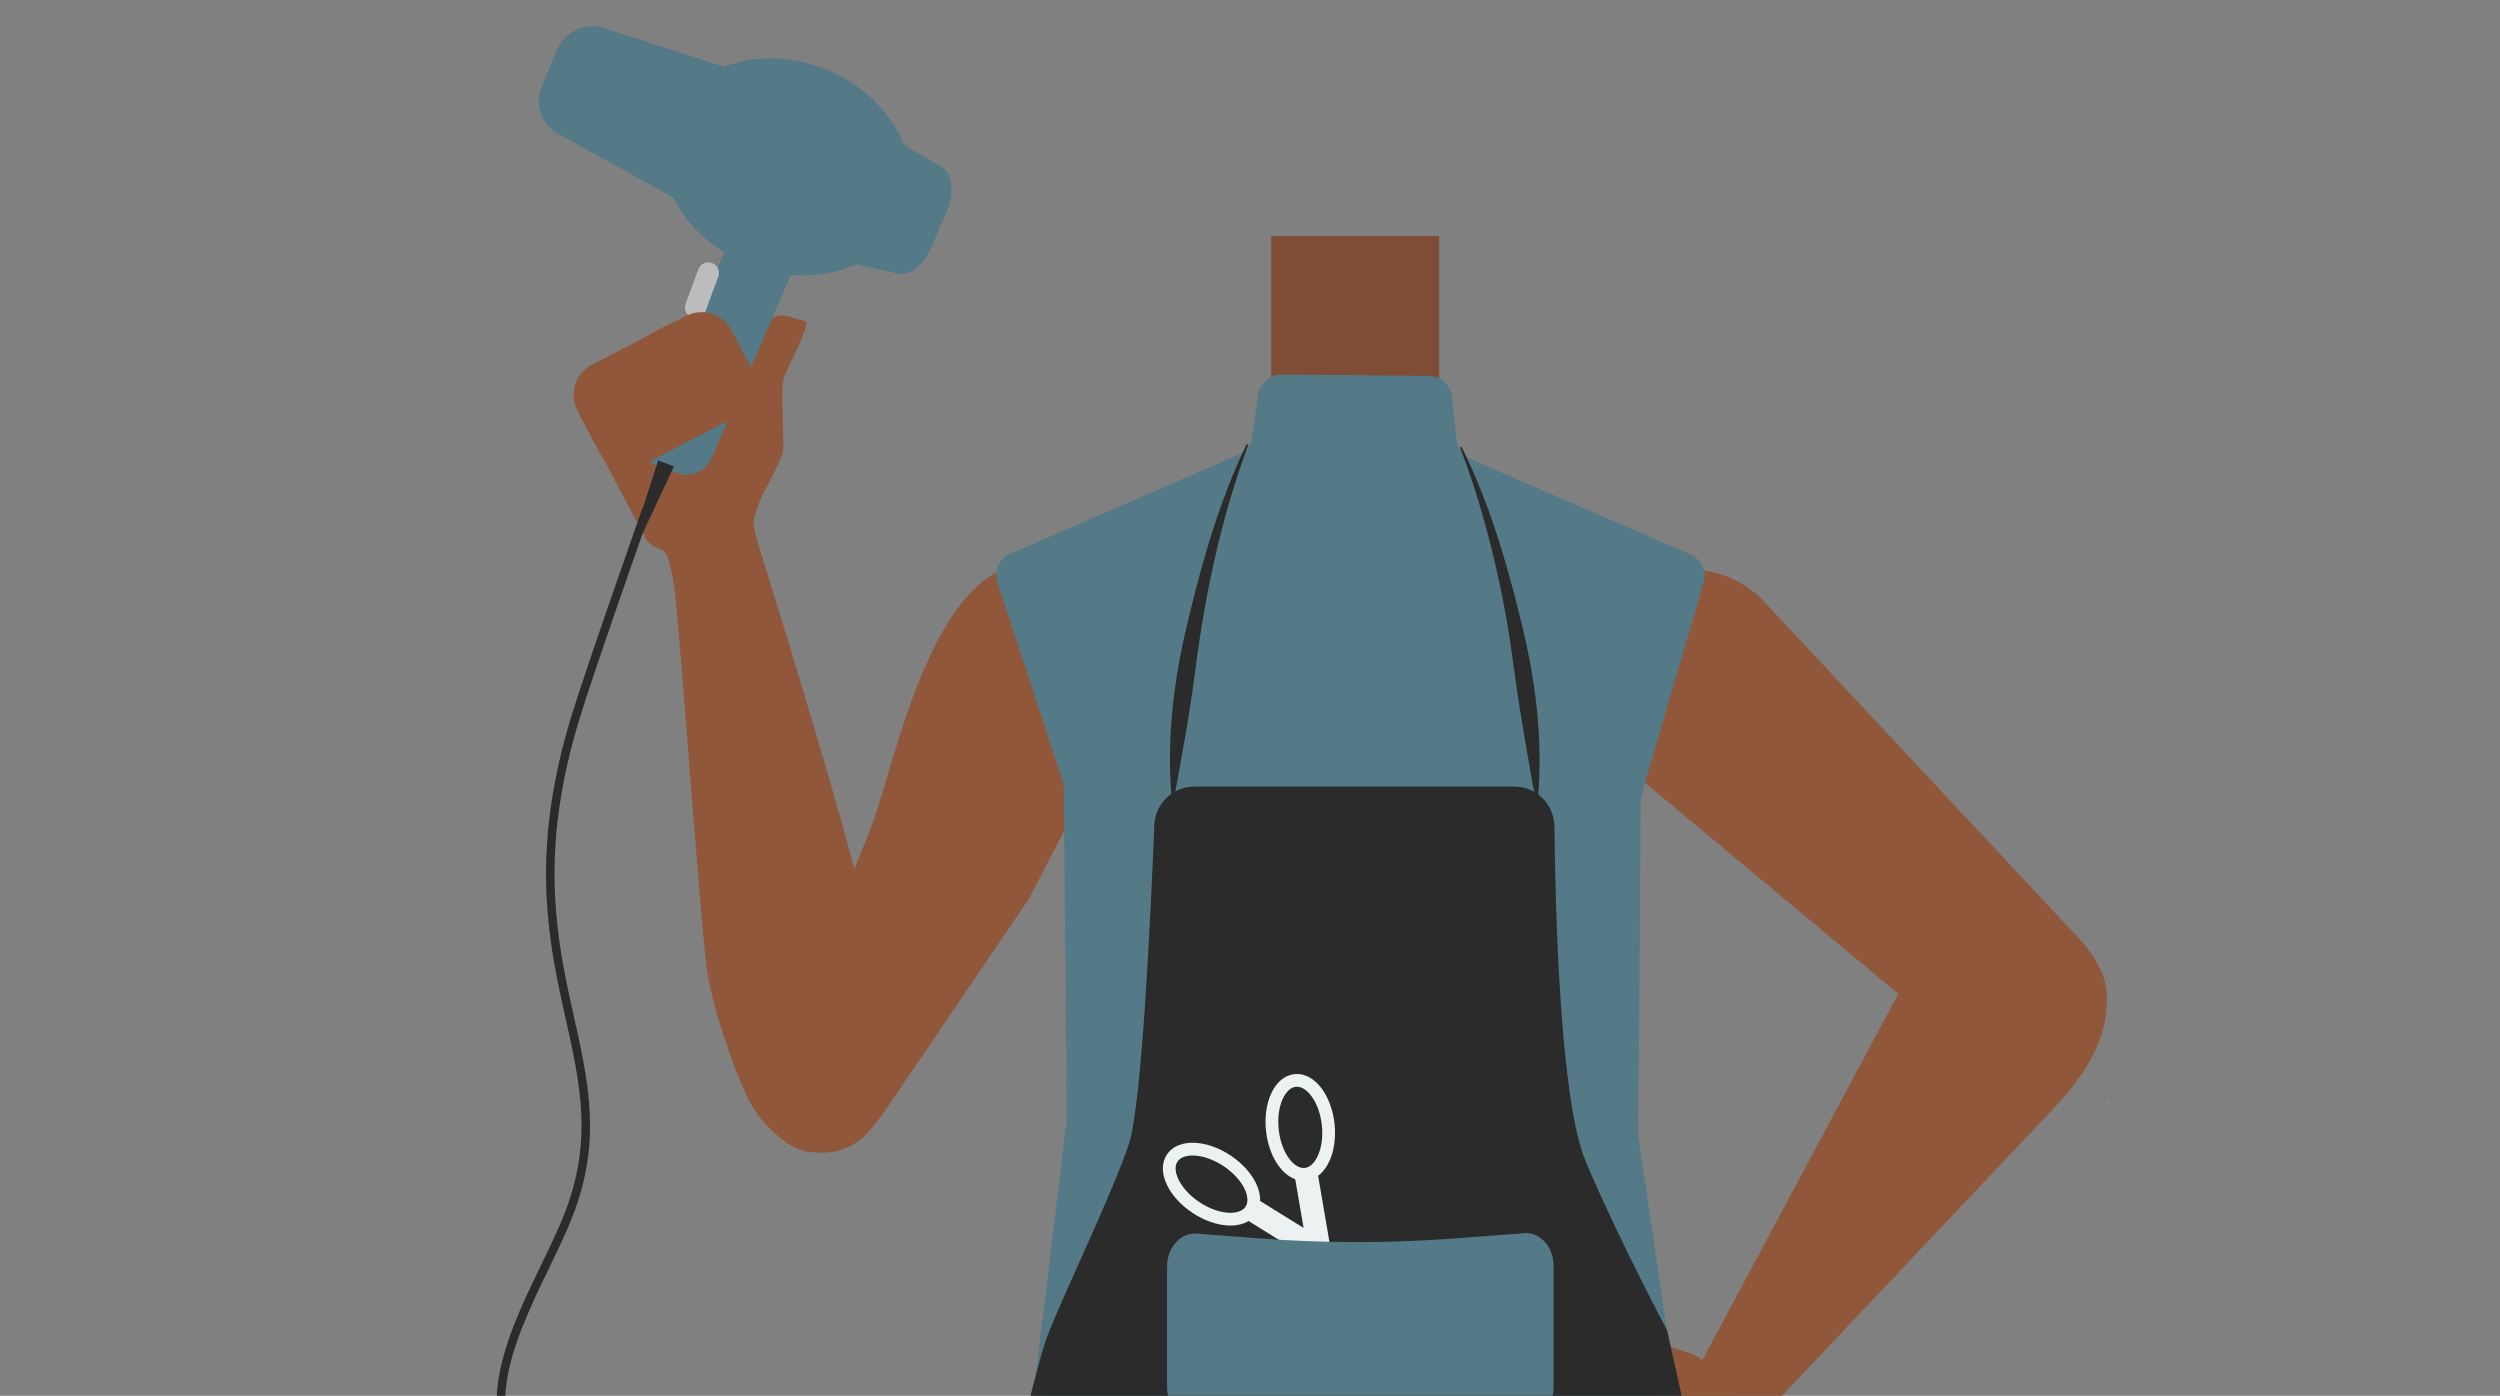 <?xml version="1.0" encoding="utf-8"?>
<!-- Generator: Adobe Illustrator 26.0.3, SVG Export Plug-In . SVG Version: 6.00 Build 0)  -->
<svg version="1.1" id="Layer_1" xmlns="http://www.w3.org/2000/svg" xmlns:xlink="http://www.w3.org/1999/xlink" x="0px" y="0px"
	 viewBox="0 0 588 328.3" style="enable-background:new 0 0 588 328.3;" xml:space="preserve">
<rect x="0" y="0" width="588" height="328.3" fill="#808080" stroke="none"/>
<style type="text/css">
	.st0{fill:#375D63;}
	.st1{fill:#7F4C36;}
	.st2{fill:#90573A;}
	.st3{fill:#F7A386;}
	.st4{fill:#547A87;}
	.st5{fill:#2B2B2B;}
	.st6{fill:none;stroke:#ECF2F2;stroke-width:3;stroke-miterlimit:10;}
	.st7{fill:none;stroke:#ECF2F2;stroke-width:3;stroke-miterlimit:9.999;}
	.st8{fill:none;stroke:#ECF2F2;stroke-width:5.439;stroke-miterlimit:10;}
	.st9{fill:#ECF2F2;}
	.st10{fill:none;stroke:#BCBCBC;stroke-width:5;stroke-linecap:round;stroke-miterlimit:10;}
	.st11{fill:none;stroke:#2B2B2B;stroke-width:2;stroke-miterlimit:10;}
</style>
<path class="st0" d="M392.9,372.8c-23.3,2.5-44.5,10-69.8,18.3c0,0-11.5,0.5-10.8-0.1l-70.8-16.6l5.9-58.4
	c1.1-10.7,10.1-18.8,20.8-18.8h99.9c11,0,20.1,8.5,20.8,19.4L392.9,372.8z"/>
<rect x="299" y="55.5" class="st1" width="39.5" height="47.4"/>
<path class="st2" d="M488.2,219.9L488.2,219.9L488.2,219.9L415,141.6l0,0c-9.3-10-25.1-10.2-35.3-0.5c-10.2,9.7-10.8,25.7-1.5,35.7
	c0.1,0.2,0.3,0.3,0.4,0.4l85.7,71.4c8.7,7,19.3,6.8,25.1,0C496,241,499.5,231.5,488.2,219.9z"/>
<path class="st2" d="M413.7,333.8l-13.2-13.7c-0.8-0.8-1.8-1.4-2.9-1.8l-6.3-2c-1-0.3-2,0.4-2.1,1.5l-0.4,6.6
	c-0.1,1.3-0.5,2.6-1.4,3.7c-5,6.5-23,30.3-21.3,29.6l-0.2,1.6c-0.7,5.7,5.7,9.6,10.5,6.4c6.3-4.3,13.4-9.1,17.3-11.7
	C402.8,347.9,413.7,333.8,413.7,333.8z"/>
<path class="st2" d="M485.3,218.8c-11.1-8.3-24.6-5.3-33.1,5.4c-0.2,0.2-3.5,5.4-3.5,5.4l-50.6,94.6c0,0-5.1,6.9,2.9,12.5
	c7.1,5,12.9-2.9,12.9-2.9l69.3-73.3c8-8.5,14.1-18.4,11.8-29.8C493.8,226.1,488.7,221.3,485.3,218.8z"/>
<path class="st3" d="M495.8,259.3l-0.1-0.1c-0.2,0.2-0.3,0.4-0.5,0.6c0,0.1-0.1,0.1-0.1,0.1L495.8,259.3z"/>
<path class="st2" d="M242,211.4l-34.5,50.8l-2.7,3.4c-4.6,5.9-13.1,7.3-19.3,3.1l0,0c-5.7-3.8-7.9-11-5.4-17.4l2.3-5.6
	c0,0,19-40.5,23.7-54.6c5.8-17.3,16.8-71,46.5-56.2l0,0c10.8,5.4,19.5,19.2,13.6,29.8L242,211.4z"/>
<path class="st2" d="M191.3,271L191.3,271c6.4-0.2,12.2-4,14.9-9.9c0.3-0.6,0.6-1.1,0.8-1.8c1.9-10.1-0.5-30.9-2.6-40.9
	c-4.9-23.3-26.9-93-26.9-93l0,0c-2.3-4.7-7.7-6.8-12.6-4.9l-1.1,0.4c-4.4,1.8-7,6.5-6,11.2c0.2,0.9,0.3,1.6,0.4,2.2
	c1.5,10.5,6.2,79,8,93.2c1,8.3,6.4,24.4,10.2,31.8C178.7,263.7,185.7,271.2,191.3,271z"/>
<path class="st4" d="M397.6,130.4c2.5,1.1,3.9,3.9,3.1,6.5c-3.6,13.2-14.8,49.3-14.8,51.8c0,2.9-0.5,72.2-0.6,78.2
	c0,0.3,0,0.6,0.1,0.8l18.8,127.6c1.5,10-5.4,19.2-15.4,20.6c-0.1,0-0.2,0-0.2,0s-53.1,10.1-71,9.5c-17.3-0.7-67.8-14.4-67.8-14.4
	c-9.2-2-15.4-10.6-14.3-20l15.4-127.8c0-0.2,0-0.5,0-0.7l-0.7-77.2c0-0.6-0.1-1.1-0.3-1.7L234.6,137c-0.9-2.7,0.4-5.7,3.1-6.8
	l53.5-23.2c1.8-0.8,3-2.4,3.3-4.3l1.4-9.8c0.4-2.7,2.8-4.8,5.5-4.8l34.7,0.3c2.8,0,5.1,2.1,5.4,4.9l1.1,10.2c0.2,2,1.5,3.7,3.3,4.5
	L397.6,130.4z"/>
<path class="st5" d="M380.8,421.6l14.9-3.4c0.7-0.3,1.5-0.5,2.2-0.7c3.3-0.9,4.2-2.7,6.6-4.9c5.8-5.5,7.5-14.1,5-21.6l-17.4-78.1
	c0,0-11.2-21-19.1-39.6c-6.1-14.4-7.2-59.4-7.4-79c-0.1-5.1-4.2-9.3-9.4-9.3h-75.3c-5,0-9.2,4-9.4,9c-0.8,19.8-2.9,65.9-6,75.1
	c-3.9,11.8-15.9,36.3-19.4,45.8c-2.5,6.9-13.1,50-16,74.9c-1.1,9.6,4.5,18.7,13.6,22l5,2C291.1,428.9,336.9,431.6,380.8,421.6z"/>
<g>
	<path class="st5" d="M293.6,104.6c-6.2,16.7-10,34.2-12.3,51.8c-0.9,7-2,14.1-3.3,21.1c-0.6,3.5-1.2,7-2,10.6h-0.4
		c-1.3-14.4,0.5-28.8,4-42.8c2.5-10.5,5.4-20.9,9.3-30.9c1.3-3.3,2.7-6.7,4.3-9.9L293.6,104.6L293.6,104.6z"/>
</g>
<g>
	<path class="st5" d="M343.7,105c6.4,12.8,10.5,26.6,13.9,40.5c3.5,13.9,5.4,28.2,4.1,42.6h-0.4c-0.9-3.5-1.4-7-2-10.5
		c-1.2-6.8-2.4-14.1-3.3-20.9c-1.3-10.5-3.4-20.9-6.1-31.2c-1.8-6.8-3.9-13.6-6.5-20.2L343.7,105L343.7,105z"/>
</g>
<g>
	<ellipse transform="matrix(0.994 -0.11 0.11 0.994 -27.39 35.395)" class="st6" cx="305.9" cy="265" rx="6.6" ry="11.1"/>
	
		<ellipse transform="matrix(0.553 -0.833 0.833 0.553 -104.48 362.017)" class="st7" cx="285" cy="278.3" rx="6.6" ry="11.1"/>
	<polyline class="st8" points="307.1,275.6 310.3,294.3 294,284.2 	"/>
	<g>
		<path class="st9" d="M306.1,289.9c11.6,7.1,22.3,22.4,24.8,35.7C319.3,318.5,308.7,303.2,306.1,289.9L306.1,289.9z"/>
	</g>
	<g>
		<path class="st9" d="M307.8,288.7c11.6,7.1,22.3,22.4,24.8,35.7C321,317.4,310.4,302.1,307.8,288.7L307.8,288.7z"/>
	</g>
</g>
<path class="st4" d="M359.8,333.9l-17.1,1.3c-15.6,1.2-31.3,1.2-47-0.1l-15.6-1.3c-3.2-0.6-5.6-3.8-5.6-7.6v-28.4
	c0-4.7,3.6-8.3,7.6-7.6c0,0,6.8,0.5,14.5,1.1c14.6,1.1,29.3,1.1,43.9,0.1l17.4-1.3c4-0.7,7.5,2.9,7.5,7.6v28.6
	C365.4,330.1,363,333.3,359.8,333.9z"/>
<path class="st2" d="M174.5,123.7c0.7-0.4,1.3-0.9,1.7-1.6c1.9-3.4,7.8-14,8-16.2c0.2-2.7-0.5-14.4,0-16.5s6.6-13.3,5.3-13.8
	c-0.8-0.3-2.9-0.8-4.6-1.3c-1.6-0.4-3.3,0.2-4.2,1.6l-4.2,5.8c-0.3,0.5-0.6,1.1-0.7,1.6l-0.8,5c-0.4,2.2-3.3,2.6-4.3,0.6l-5.9-12.2
	c-0.1-0.2-0.2-0.4-0.2-0.6c-0.9-3-8.5,0.8-8.5,0.8c-0.1-0.1-5.2,2.9-7,4c-0.5,0.3-0.9,0.6-1.3,0.9l-3.9,2.8
	c-3.4,2.4-5.9,5.8-7.1,9.7c-0.5,1.8-0.7,3.4,0.1,4.3c0.2,0.2,0.4,0.5,0.5,0.8l14.5,27.3c0.4,0.8,1.2,1.4,1.9,1.8l4.4,1.9
	c1.1,0.4,2.3,0.4,3.3-0.1L174.5,123.7z"/>
<path class="st2" d="M152.5,125.3c0,0,3.4,3.5,4.4,5.5s2.2,10.1,2.2,10.1l20.4-8.6c0,0-2.5-7.9-2.2-10s3-8.3,3-8.3l-10.7-4.9
	L152.5,125.3z"/>
<path class="st4" d="M155.1,109.8l4,1.4c3.2,1.2,6.7-0.2,8.1-3.1l20-46.1c1.3-2.9-0.2-6.2-3.4-7.4l-4-1.4c-3.2-1.2-6.7,0.2-8.1,3.1
	l-20,46.1C150.3,105.4,151.9,108.7,155.1,109.8z"/>
<line class="st10" x1="160.8" y1="78.6" x2="157.8" y2="86.7"/>
<line class="st10" x1="166.6" y1="64.2" x2="163.6" y2="72.3"/>
<ellipse transform="matrix(0.38 -0.925 0.925 0.38 78.499 195.478)" class="st4" cx="185" cy="39.2" rx="24.7" ry="29.9"/>
<path class="st4" d="M171.5,53.7l-39.1-21.6c-4.7-1.9-6.9-7.3-4.9-12l3.5-8.3c1.9-4.7,7.3-6.9,12-4.9l42.1,13.6L171.5,53.7z"/>
<path class="st4" d="M183.5,58.2l27,6c2.9,1.2,6.8-1.6,8.7-6.3l3.5-8.3c1.9-4.7,1.2-9.4-1.7-10.6l-23.5-13.8L183.5,58.2z"/>
<g>
	<polygon class="st5" points="158.5,109.7 145.2,138.2 154.8,108.3 	"/>
</g>
<path class="st11" d="M152.1,119.7c0,0-13.2,37.4-16.8,49.2c-18,59,12.4,78.8-1.1,115.6c-5.1,14-18.8,33.7-16,49.5
	c2.8,15.7,17.8,30.3,34.6,14.6c34.9-32.4,105.5-3.3,105.5-3.3"/>
<path class="st2" d="M173.6,97.7l-22.2,11.6c-3.9,2-8.7,0.5-10.7-3.4l-4.9-9.4c-2-3.9-0.5-8.7,3.4-10.7l22.2-11.5
	c3.9-2,8.7-0.5,10.7,3.4l4.9,9.4C179,90.9,177.4,95.7,173.6,97.7z"/>
</svg>
